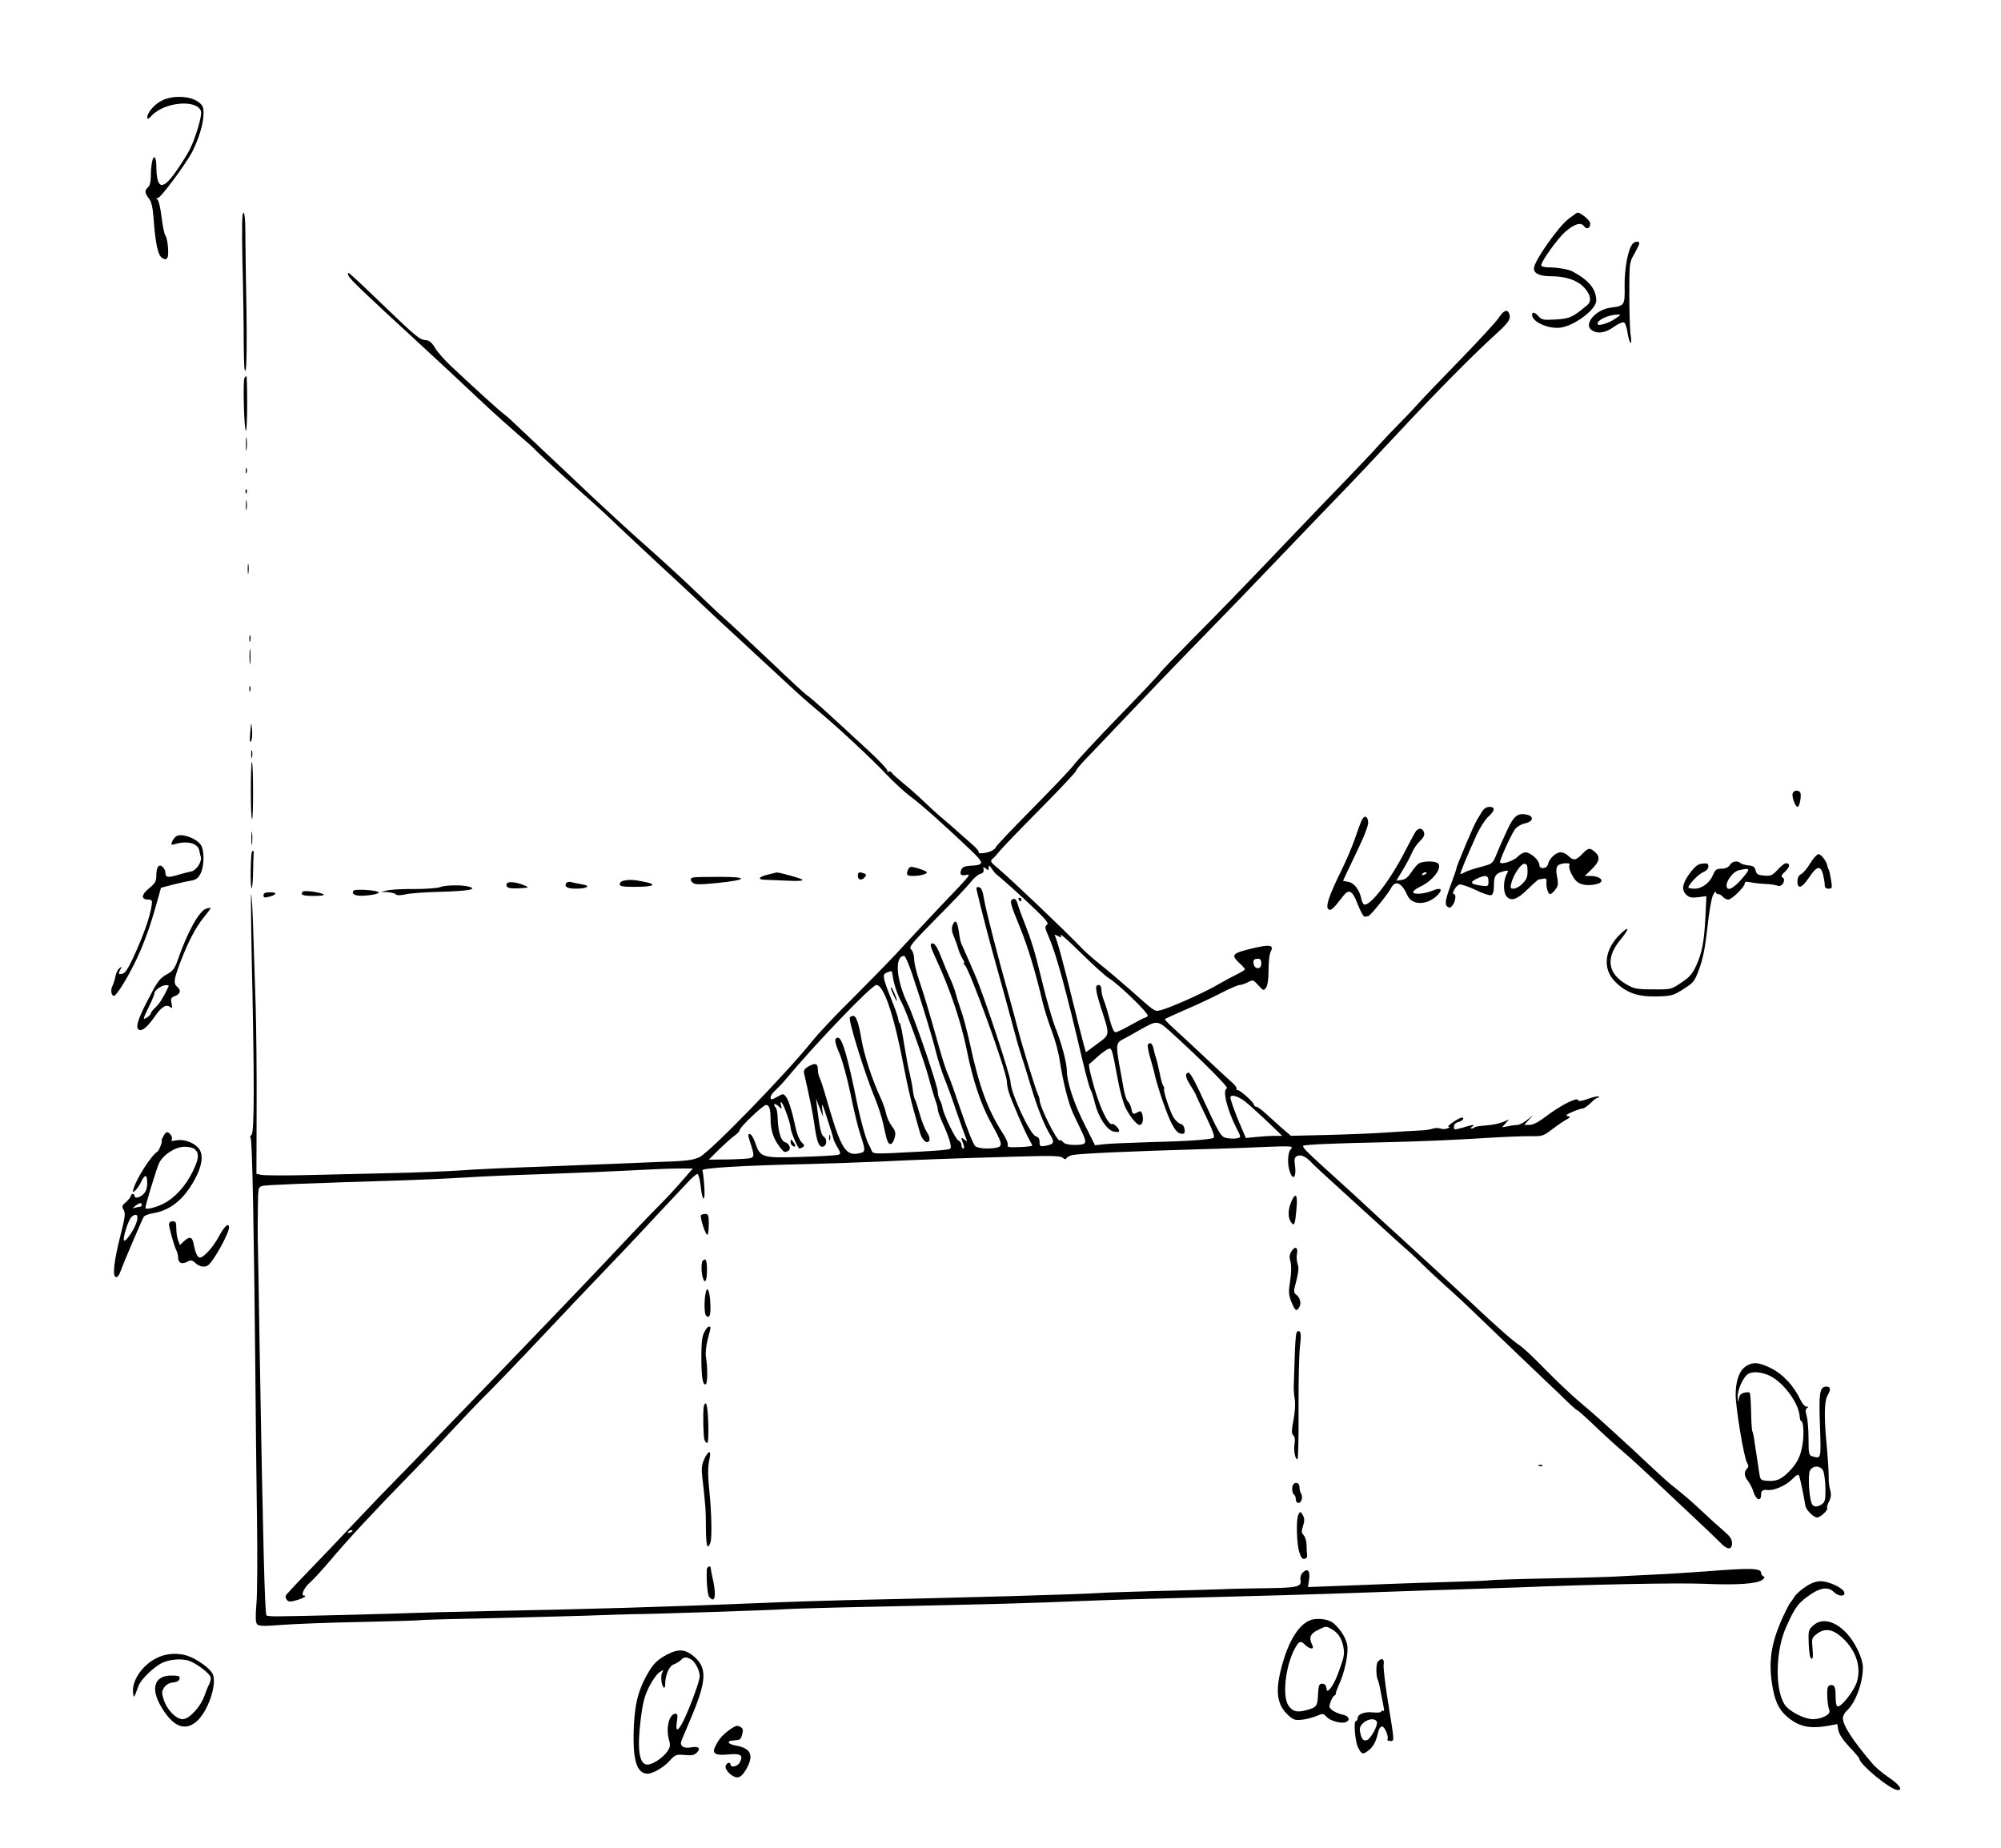 <?xml version="1.0" standalone="no"?>
<!DOCTYPE svg PUBLIC "-//W3C//DTD SVG 20010904//EN"
 "http://www.w3.org/TR/2001/REC-SVG-20010904/DTD/svg10.dtd">
<svg version="1.0" xmlns="http://www.w3.org/2000/svg"
 width="1101pt" height="1017pt" viewBox="0 0 1101 1017"
 preserveAspectRatio="xMidYMid meet">
<g transform="translate(0,1017) scale(0.1,-0.1)"
fill="#000000" stroke="none">
<path d="M900 9621 c-44 -18 -90 -68 -90 -99 0 -10 8 -6 25 12 70 75 249 91
271 24 7 -23 -29 -145 -63 -213 -14 -27 -49 -82 -77 -122 -75 -105 -105 -94
-106 39 0 20 -4 39 -9 42 -11 7 -21 -42 -21 -104 0 -30 -6 -52 -15 -60 -20
-17 -19 -32 4 -62 14 -17 21 -47 26 -108 10 -141 24 -205 47 -219 17 -11 22
-10 29 1 10 16 2 108 -12 124 -5 6 -14 51 -20 100 -6 49 -16 92 -23 96 -8 6
-8 8 2 8 16 0 156 189 192 259 36 73 60 154 60 207 0 36 -5 46 -30 64 -43 31
-131 36 -190 11z"/>
<path d="M1334 8733 c4 -148 7 -349 7 -448 1 -129 4 -172 11 -150 5 18 7 154
4 335 -3 168 -6 356 -6 418 0 73 -4 112 -11 112 -7 0 -9 -79 -5 -267z"/>
<path d="M8632 8967 c-58 -44 -192 -235 -192 -274 0 -28 32 -43 94 -43 83 0
148 -23 186 -66 34 -39 38 -73 12 -94 -80 -67 -94 -73 -171 -78 -68 -4 -78 -2
-95 17 -22 24 -36 27 -36 8 0 -38 89 -78 155 -70 78 10 198 100 198 149 0 62
-40 112 -130 160 -22 12 -84 23 -140 23 -18 1 -33 6 -33 11 0 22 93 151 133
185 52 44 85 54 103 30 15 -20 34 -12 34 16 0 16 -52 59 -70 59 -3 0 -24 -15
-48 -33z"/>
<path d="M8982 8827 c-24 -29 -44 -134 -43 -229 2 -109 0 -111 -77 -121 -81
-10 -149 -89 -106 -122 31 -24 77 -18 123 16 24 17 49 28 56 25 7 -2 16 -27
20 -55 4 -28 11 -53 16 -57 5 -3 6 15 1 43 -4 26 -7 127 -7 223 0 172 0 176
28 224 15 27 27 52 27 57 0 14 -26 11 -38 -4z m-95 -411 c-38 -26 -97 -43 -97
-28 0 22 57 49 109 51 22 1 21 -1 -12 -23z"/>
<path d="M1918 8652 c6 -17 93 -100 362 -347 95 -87 254 -235 409 -381 42 -39
114 -103 161 -144 47 -40 92 -80 100 -90 14 -16 205 -191 316 -289 27 -24 90
-82 139 -130 50 -47 147 -138 215 -201 69 -63 165 -153 215 -200 49 -47 155
-146 235 -219 80 -74 195 -180 256 -237 61 -57 135 -123 164 -146 104 -85 294
-261 390 -362 41 -43 100 -97 131 -120 56 -41 182 -153 326 -290 81 -77 81
-86 0 -90 -30 -2 -42 -8 -48 -22 -10 -27 -2 -35 29 -28 23 6 16 -5 -47 -72
-41 -43 -80 -84 -85 -89 -6 -6 -42 -44 -81 -86 -38 -41 -116 -124 -172 -185
-56 -60 -170 -176 -253 -259 -84 -82 -179 -184 -212 -225 -143 -179 -559 -607
-619 -637 -39 -18 -70 -22 -254 -28 -115 -5 -226 -9 -245 -10 -19 -1 -179 -7
-355 -14 -176 -6 -381 -15 -455 -21 -74 -5 -245 -12 -380 -15 -135 -3 -346 -8
-469 -11 -123 -3 -236 -2 -252 1 l-28 6 1 362 c1 199 -2 448 -5 552 -3 105 -9
287 -13 405 -3 118 -9 217 -12 220 -2 3 -1 -155 3 -350 15 -672 15 -959 -1
-974 -8 -8 -10 -16 -5 -18 9 -3 19 -538 26 -1288 2 -245 6 -609 9 -810 3 -201
2 -410 -3 -465 -6 -73 -5 -103 4 -113 9 -10 37 -11 136 -3 68 5 266 13 439 16
173 4 317 8 320 10 3 1 147 6 320 9 173 4 432 11 575 15 143 5 271 9 285 9 56
-1 760 22 825 27 39 3 284 10 545 15 615 13 828 19 1085 30 116 5 413 14 660
20 248 6 632 17 855 25 223 8 488 17 590 20 102 3 237 8 300 10 418 17 889 26
1027 20 181 -8 293 0 320 22 13 10 15 16 6 19 -7 3 -13 12 -13 19 0 26 -57 28
-295 9 -93 -7 -233 -16 -310 -19 -77 -4 -164 -8 -194 -10 -29 -2 -189 -7 -355
-10 -165 -3 -314 -8 -331 -10 -16 -3 -122 -7 -235 -10 -113 -3 -250 -8 -305
-10 -55 -2 -183 -7 -284 -11 l-184 -7 5 34 c9 56 -6 74 -36 44 -8 -9 -13 -26
-10 -40 6 -36 -18 -42 -181 -44 -77 -1 -192 -3 -255 -6 -63 -2 -227 -7 -365
-10 -137 -4 -270 -8 -295 -10 -99 -8 -817 -28 -1405 -40 -110 -3 -312 -9 -450
-15 -504 -21 -1012 -36 -1515 -45 -179 -4 -359 -8 -400 -10 -88 -4 -667 -19
-757 -19 -34 -1 -64 2 -67 5 -9 9 -20 454 -37 1449 -5 322 -10 610 -11 640 0
30 0 103 1 161 1 101 2 107 24 113 20 6 254 15 777 31 96 3 245 10 330 15 85
6 292 15 460 20 168 6 379 15 470 20 91 5 203 10 248 10 l84 0 -54 -62 c-29
-34 -82 -92 -118 -128 -68 -68 -196 -203 -315 -330 -70 -75 -463 -485 -585
-611 -36 -37 -157 -163 -270 -280 -113 -118 -243 -252 -290 -300 -47 -47 -148
-152 -225 -234 -77 -82 -194 -205 -260 -273 -66 -68 -122 -128 -123 -133 -2
-5 1 -16 7 -23 9 -11 19 -11 51 -2 39 11 63 26 43 26 -21 0 2 47 36 75 18 16
69 72 113 124 88 105 246 275 432 465 65 66 168 175 229 241 61 66 138 147
171 180 59 58 177 180 389 405 54 58 172 182 261 275 90 94 190 199 223 235
64 69 217 232 269 287 18 18 36 33 42 33 5 0 13 -29 17 -65 10 -94 27 -94 20
1 -3 42 -8 80 -10 84 -8 13 225 27 595 35 85 2 254 8 375 13 226 11 385 17
772 28 177 5 226 4 239 -6 11 -10 18 -11 22 -3 4 6 18 14 32 17 36 8 313 21
700 32 85 2 237 7 337 12 173 7 181 6 166 -11 -19 -20 -21 -88 -4 -130 17 -44
34 -23 27 34 -6 41 -4 50 12 58 20 10 50 -4 82 -40 8 -9 76 -72 150 -139 74
-67 180 -164 235 -214 55 -51 116 -105 135 -122 19 -16 59 -54 90 -84 30 -30
86 -82 123 -115 38 -33 128 -117 200 -187 73 -70 181 -174 240 -230 60 -57
147 -140 194 -185 46 -46 87 -83 91 -83 4 0 50 -41 102 -91 52 -50 122 -113
155 -141 33 -28 103 -92 156 -142 53 -50 152 -143 219 -206 68 -63 137 -130
154 -147 39 -42 66 -44 66 -4 0 21 -11 37 -42 64 -24 20 -73 64 -110 99 -66
62 -108 99 -179 155 -19 15 -67 58 -105 94 -62 59 -146 137 -274 253 -25 23
-83 74 -130 113 -47 39 -133 122 -193 183 -59 61 -121 119 -137 128 -31 19
-131 107 -264 233 -86 80 -321 297 -395 364 -43 38 -99 90 -240 221 -36 33
-111 101 -166 151 -105 95 -131 121 -124 128 8 7 171 14 464 20 154 3 381 13
505 21 124 8 253 13 287 12 58 -1 65 1 115 39 29 22 64 46 78 53 22 13 23 15
6 18 -14 3 -8 9 24 23 23 10 49 19 57 19 8 0 28 14 45 30 16 17 34 30 40 30 6
0 9 3 5 6 -3 4 -29 -2 -58 -12 -39 -14 -53 -16 -56 -7 -6 17 -99 -31 -178 -91
-39 -30 -70 -46 -89 -46 l-29 0 24 27 24 27 -33 -27 c-19 -15 -42 -27 -52 -27
-9 0 -33 -3 -51 -7 l-34 -6 19 22 19 21 -36 -15 c-19 -8 -61 -16 -91 -18 -31
-2 -59 -6 -62 -10 -4 -4 -12 -7 -18 -7 -6 0 -4 5 4 10 21 14 3 12 -52 -5 -46
-13 -48 -13 -48 5 0 13 9 22 25 26 23 6 36 24 18 24 -16 0 -87 -49 -73 -50 10
-1 8 -4 -5 -9 -11 -5 -29 -5 -40 -1 -11 4 -30 4 -43 -1 -12 -5 -46 -9 -75 -10
-28 -1 -104 -6 -167 -10 -63 -5 -210 -11 -326 -14 l-211 -5 -49 42 c-27 24
-67 60 -89 80 -22 21 -46 38 -52 38 -7 0 -13 5 -13 10 0 14 -81 86 -92 82 -5
-1 -7 2 -4 7 3 5 -11 24 -32 41 -20 18 -89 81 -152 141 -63 59 -137 128 -165
153 -27 24 -48 47 -45 49 3 2 55 26 115 52 61 26 148 67 194 91 47 24 92 44
102 44 9 0 30 7 45 15 28 15 30 14 58 -17 27 -30 29 -31 42 -13 9 12 14 47 14
98 0 43 5 88 11 99 21 39 -3 43 -106 18 -106 -26 -113 -35 -65 -80 17 -15 30
-31 30 -34 0 -3 -21 -16 -47 -29 -27 -13 -76 -40 -111 -60 -74 -43 -264 -127
-307 -136 -33 -8 -27 -11 -169 115 -50 44 -122 105 -161 136 -38 30 -88 74
-110 98 -77 81 -383 373 -455 433 -39 32 -43 39 -30 50 8 6 28 28 43 47 16 19
116 123 223 231 107 108 194 201 194 206 0 6 23 34 52 64 28 30 84 88 123 129
250 263 337 354 489 510 169 173 290 298 540 560 71 74 183 191 250 260 67 69
211 222 321 340 208 223 408 425 532 538 75 68 88 87 77 116 -10 26 -30 19
-57 -22 -14 -22 -110 -126 -214 -233 -104 -107 -205 -212 -224 -234 -19 -21
-65 -71 -104 -110 -38 -38 -91 -94 -117 -123 -26 -30 -105 -113 -175 -186 -70
-72 -211 -219 -313 -326 -273 -286 -381 -398 -552 -570 -84 -85 -160 -164
-168 -176 -8 -12 -110 -120 -227 -240 -116 -120 -227 -239 -245 -264 -19 -25
-123 -134 -231 -243 -108 -109 -197 -203 -197 -208 0 -4 -10 -14 -22 -20 -25
-14 -80 -20 -73 -8 3 4 -12 22 -33 40 -74 66 -157 139 -182 159 -14 12 -52 47
-85 78 -33 32 -85 78 -115 102 -30 25 -59 50 -63 58 -5 7 -13 9 -19 6 -6 -4
-8 -3 -5 3 4 6 -44 57 -106 114 -234 216 -306 282 -334 301 -13 8 -100 89
-195 180 -150 142 -229 216 -299 278 -9 8 -64 60 -121 115 -57 55 -182 170
-278 255 -96 85 -228 207 -295 270 -66 63 -188 178 -270 255 -82 77 -159 150
-172 162 -12 12 -31 27 -41 35 -19 13 -172 152 -290 263 -35 33 -75 78 -88
100 -17 29 -31 41 -49 43 -37 3 -48 12 -243 199 -96 93 -178 169 -183 171 -5
2 -6 -5 -1 -16z m3563 -3292 c24 -18 146 -127 213 -192 65 -62 78 -80 66 -87
-12 -9 -11 -17 9 -63 42 -95 94 -285 186 -678 20 -85 41 -160 45 -165 5 -6 16
-40 25 -77 19 -76 65 -145 101 -154 14 -4 28 -4 31 0 8 8 -28 47 -38 41 -14
-9 -50 54 -80 143 -26 75 -53 184 -46 187 1 0 23 19 49 43 26 23 54 42 62 42
14 0 16 -7 47 -173 11 -60 30 -130 43 -155 26 -50 61 -92 77 -92 15 0 22 27
15 55 -5 21 -10 24 -26 15 -26 -14 -28 -13 -35 19 -3 16 -12 35 -20 41 -7 6
-18 41 -24 78 -7 37 -16 92 -22 122 -19 107 -17 122 16 139 17 9 59 32 95 53
103 57 96 58 191 -28 153 -140 301 -288 290 -292 -26 -9 -1 -113 52 -219 26
-50 26 -51 6 -56 -11 -3 -36 -3 -55 0 -37 6 -39 9 -158 266 -29 62 -50 97 -58
95 -20 -7 -15 -29 15 -75 15 -24 27 -45 27 -47 0 -3 25 -56 55 -118 38 -79 51
-115 42 -119 -19 -10 -143 -19 -357 -24 -107 -3 -218 -8 -245 -11 l-50 -6 -57
114 c-59 116 -98 235 -98 298 -1 44 -30 154 -65 240 -14 36 -46 146 -70 245
-42 173 -57 223 -105 345 -12 30 -26 69 -31 87 -7 23 -14 30 -25 26 -20 -8
-17 -22 39 -158 42 -103 85 -244 124 -410 9 -38 31 -108 49 -155 18 -47 38
-119 44 -160 19 -124 48 -241 76 -300 14 -30 37 -77 50 -105 27 -58 22 -65
-47 -65 -30 0 -51 6 -59 15 -7 9 -15 13 -18 10 -13 -13 -112 185 -112 223 0 7
-4 20 -9 30 -13 27 -87 267 -111 362 -12 47 -33 123 -46 170 -66 235 -127 472
-138 535 -9 53 -16 71 -29 73 -14 3 -17 -1 -12 -20 18 -80 71 -284 106 -408
51 -184 51 -182 89 -324 17 -65 39 -144 50 -175 10 -31 33 -103 50 -161 38
-127 76 -222 108 -274 26 -42 22 -52 -25 -61 -30 -5 -33 -3 -33 21 0 17 -6 28
-20 31 -32 8 -139 240 -140 300 0 35 -146 475 -195 588 -7 17 -20 46 -28 65
-8 19 -23 53 -33 75 -22 49 -19 40 -29 103 -8 55 -20 66 -34 30 -6 -15 -4 -35
6 -58 8 -19 20 -50 25 -69 5 -19 17 -45 25 -58 8 -13 11 -23 7 -23 -5 0 -3 -4
3 -8 25 -16 233 -591 233 -643 0 -14 5 -41 11 -60 15 -47 88 -217 111 -257 10
-18 18 -34 18 -36 0 -3 -31 -6 -70 -8 -59 -2 -69 -1 -65 12 3 9 -11 40 -31 70
-80 125 -127 253 -179 495 -15 66 -36 145 -47 175 -11 30 -24 72 -29 92 -5 21
-20 61 -34 90 -13 29 -35 82 -49 118 -14 38 -31 66 -40 68 -23 5 -20 -11 15
-86 76 -164 137 -344 168 -498 33 -166 79 -303 132 -399 63 -114 68 -130 37
-139 -39 -10 -103 -7 -122 7 -9 7 -43 90 -77 191 -33 98 -66 191 -74 206 -8
16 -30 84 -49 152 -55 196 -83 288 -110 368 -14 41 -26 92 -26 112 0 20 -7 44
-16 53 -15 14 -3 29 139 173 86 86 170 175 187 197 17 22 41 43 53 46 15 3 21
12 19 24 -3 16 -2 17 12 6 14 -12 16 -11 16 5 0 15 3 14 17 -6 9 -14 20 -27
24 -30z m621 -573 c54 -33 221 -195 213 -207 -3 -5 -10 -10 -15 -10 -4 0 -39
-18 -78 -40 -38 -22 -76 -40 -84 -40 -9 0 -20 24 -33 73 -10 39 -24 86 -32
104 -7 18 -13 44 -13 58 0 16 -6 25 -15 25 -21 0 -19 -25 13 -126 50 -154 51
-145 -21 -198 l-62 -46 -12 42 c-7 24 -33 129 -59 233 -48 197 -89 349 -100
367 -4 5 4 5 16 -2 20 -11 22 -10 16 5 -3 10 47 -35 112 -99 65 -64 134 -127
154 -139z m-1084 26 c55 -164 110 -344 131 -428 11 -44 32 -109 46 -145 15
-36 46 -121 69 -190 24 -69 47 -134 52 -145 7 -18 6 -18 -9 -6 -20 16 -21 12
-7 -23 6 -17 6 -26 0 -26 -6 0 -10 9 -10 19 0 10 -7 22 -16 25 -16 6 -80 138
-88 180 -2 13 -9 33 -15 44 -6 12 -11 31 -11 43 0 32 -126 402 -165 484 -65
134 -74 265 -20 265 6 0 25 -44 43 -97z m1922 54 c0 -32 -36 -33 -42 -2 -4 17
0 25 11 28 23 5 31 -1 31 -26z m-2027 -74 c7 -44 27 -102 48 -139 25 -45 122
-315 149 -414 12 -47 29 -102 36 -123 8 -20 14 -44 14 -52 0 -9 9 -34 19 -58
43 -92 61 -151 49 -158 -11 -7 -76 -12 -319 -24 -95 -4 -107 -3 -113 13 -3 9
-10 24 -15 32 -14 22 -45 132 -65 230 -51 252 -82 360 -105 360 -22 0 -20 -23
8 -87 16 -38 43 -136 61 -223 17 -85 40 -180 50 -210 32 -97 33 -107 7 -114
-84 -22 -107 14 -187 289 -17 61 -36 118 -41 127 -5 10 -9 29 -9 42 0 34 -13
39 -50 19 -22 -13 -30 -23 -26 -38 29 -126 49 -223 57 -283 12 -88 24 -122 43
-122 23 0 31 39 10 54 -16 12 -23 39 -38 161 l-6 50 19 -50 20 -50 -5 45 c-3
36 2 25 26 -50 17 -52 33 -103 35 -114 2 -10 13 -33 24 -51 17 -29 17 -34 4
-39 -8 -3 -99 -9 -203 -12 -218 -7 -227 -4 -255 79 -9 26 -22 47 -30 47 -10 0
-10 -7 0 -37 26 -80 27 -90 2 -96 -12 -3 -68 -6 -125 -7 l-102 -1 57 57 c32
30 70 65 86 76 15 10 27 24 27 30 0 15 129 138 145 138 18 0 25 -23 25 -79 0
-58 15 -105 47 -148 26 -35 31 -37 51 -25 17 11 5 40 -19 47 -22 7 -38 58 -40
133 -1 29 -6 55 -11 58 -4 3 -8 10 -8 16 0 6 10 3 22 -8 21 -19 21 -19 15 5
-4 15 -2 20 4 14 12 -12 49 -117 49 -138 0 -20 40 -115 49 -115 3 0 12 4 19 8
9 7 8 13 -7 26 -11 10 -25 43 -32 75 -19 91 -39 155 -54 176 -15 18 -16 18
-44 2 -35 -20 -41 -21 -41 -4 0 8 12 25 28 39 15 14 38 38 51 54 165 198 477
524 503 524 42 0 99 -173 153 -460 14 -74 37 -175 51 -225 14 -49 30 -107 36
-128 12 -43 42 -67 52 -41 3 9 -3 28 -13 43 -11 15 -29 60 -40 99 -11 40 -23
77 -27 83 -4 7 -9 28 -11 48 -2 20 -10 61 -17 91 -8 30 -22 106 -32 168 -9 61
-20 112 -23 112 -4 0 -7 9 -8 20 -1 10 -17 59 -37 107 -51 129 -53 141 -25
152 29 11 26 13 32 -26z m1939 -685 c23 -18 77 -68 122 -110 l81 -78 -41 0
c-23 0 -68 -3 -100 -6 l-59 -6 -27 63 c-31 71 -58 147 -58 160 0 20 44 7 82
-23z m-4912 -2362 c0 -2 -7 -7 -16 -10 -8 -3 -12 -2 -9 4 6 10 25 14 25 6z"/>
<path d="M5605 5220 c3 -5 8 -10 11 -10 2 0 4 5 4 10 0 6 -5 10 -11 10 -5 0
-7 -4 -4 -10z"/>
<path d="M6316 4421 c-3 -5 3 -38 13 -73 10 -34 22 -76 25 -93 16 -70 69 -224
94 -270 18 -34 34 -51 49 -53 19 -3 23 1 21 23 -2 16 -10 28 -23 31 -11 3 -28
19 -39 37 -21 36 -57 149 -51 156 3 2 1 9 -4 15 -5 6 -14 38 -20 71 -7 33 -16
71 -21 85 -4 14 -11 37 -14 53 -6 27 -20 35 -30 18z"/>
<path d="M4901 4735 c0 -5 9 -28 20 -50 10 -22 16 -29 13 -15 -7 28 -33 80
-33 65z"/>
<path d="M4676 4571 c-9 -15 82 -309 139 -446 18 -44 38 -107 45 -140 19 -91
25 -110 40 -110 8 0 18 15 22 33 8 28 5 39 -15 65 -13 18 -27 48 -31 67 -3 19
-17 58 -29 85 -48 103 -91 235 -107 325 -15 90 -29 130 -45 130 -8 0 -16 -4
-19 -9z"/>
<path d="M4562 3910 c0 -14 2 -19 5 -12 2 6 2 18 0 25 -3 6 -5 1 -5 -13z"/>
<path d="M4350 3888 c0 -9 5 -20 11 -23 17 -11 20 0 4 21 -13 17 -14 17 -15 2z"/>
<path d="M1345 8090 c-9 -15 -2 -290 8 -290 4 0 7 68 7 150 0 83 -2 150 -4
150 -3 0 -8 -5 -11 -10z"/>
<path d="M1353 7725 c0 -33 2 -45 4 -27 2 18 2 45 0 60 -2 15 -4 0 -4 -33z"/>
<path d="M1352 7580 c0 -14 2 -19 5 -12 2 6 2 18 0 25 -3 6 -5 1 -5 -13z"/>
<path d="M1351 7464 c0 -11 3 -14 6 -6 3 7 2 16 -1 19 -3 4 -6 -2 -5 -13z"/>
<path d="M1353 7390 c0 -25 2 -35 4 -22 2 12 2 32 0 45 -2 12 -4 2 -4 -23z"/>
<path d="M1363 7040 c0 -25 2 -35 4 -22 2 12 2 32 0 45 -2 12 -4 2 -4 -23z"/>
<path d="M1372 6655 c0 -16 2 -22 5 -12 2 9 2 23 0 30 -3 6 -5 -1 -5 -18z"/>
<path d="M1373 6555 c0 -38 2 -53 4 -32 2 20 2 52 0 70 -2 17 -4 1 -4 -38z"/>
<path d="M1372 6380 c0 -14 2 -19 5 -12 2 6 2 18 0 25 -3 6 -5 1 -5 -13z"/>
<path d="M1381 6185 c-1 -5 -3 -32 -5 -59 -3 -36 -1 -45 6 -33 5 10 7 36 5 60
-2 23 -4 38 -6 32z"/>
<path d="M1382 6020 c0 -19 2 -27 5 -17 2 9 2 25 0 35 -3 9 -5 1 -5 -18z"/>
<path d="M1380 5820 c0 -90 3 -160 7 -157 8 9 7 307 -1 315 -3 3 -6 -68 -6
-158z"/>
<path d="M9864 5805 c-7 -17 14 -75 27 -75 11 0 23 66 14 79 -9 16 -35 13 -41
-4z"/>
<path d="M8155 5705 c-8 -14 -21 -35 -29 -48 -8 -13 -32 -66 -54 -118 -50
-119 -54 -131 -58 -146 -1 -7 -13 -43 -27 -80 -35 -95 -39 -119 -23 -132 10
-8 17 -7 28 7 16 19 22 62 8 62 -16 0 11 48 30 53 9 2 50 -11 89 -30 39 -19
78 -32 86 -29 10 4 15 21 15 54 0 53 9 66 54 78 26 6 27 5 17 -14 -20 -37 -21
-100 -2 -124 25 -30 60 -18 120 42 28 28 54 50 58 51 4 0 16 2 26 4 14 3 18
-2 16 -18 -3 -26 9 -67 20 -67 11 0 39 33 42 50 2 8 0 32 -5 53 -5 25 -3 43 5
53 12 15 74 20 65 5 -9 -13 12 -62 36 -88 22 -23 67 -30 116 -17 47 13 19 44
-39 44 l-29 0 34 33 c46 43 53 70 25 96 -30 28 -40 27 -74 -9 -34 -35 -48 -37
-75 -10 -11 11 -30 20 -43 20 -26 0 -63 -35 -69 -64 -5 -27 -48 -32 -48 -5 0
25 -48 68 -76 69 -11 0 -31 -11 -43 -24 -20 -22 -86 -44 -97 -33 -7 6 60 154
82 184 11 14 34 28 54 32 43 8 53 37 16 47 -54 13 -75 -2 -113 -84 -20 -42
-46 -101 -58 -131 -22 -54 -23 -54 -86 -71 -35 -9 -74 -22 -86 -28 -12 -7 -24
-12 -27 -12 -5 0 36 101 89 216 18 40 47 84 64 100 37 33 40 54 6 54 -15 0
-30 -9 -40 -25z m250 -329 c0 -32 -6 -47 -28 -68 -15 -16 -37 -28 -48 -28 -18
0 -20 4 -14 28 11 47 54 111 73 109 13 -1 17 -10 17 -41z m-215 -55 c0 -28 -2
-29 -36 -25 -61 8 -70 18 -32 37 51 25 68 22 68 -12z"/>
<path d="M7491 5653 c-7 -15 -23 -59 -36 -98 -13 -38 -45 -115 -72 -170 -69
-139 -90 -202 -75 -217 13 -13 28 0 82 71 32 42 52 31 80 -44 15 -38 32 -70
39 -69 6 1 15 2 20 3 10 1 111 125 126 156 23 44 59 27 89 -42 25 -57 112 -55
167 3 29 30 18 42 -24 25 -44 -19 -103 -25 -111 -12 -4 6 12 19 38 32 78 36
132 117 90 133 -24 9 -73 7 -95 -4 -11 -6 -30 -28 -43 -49 -18 -27 -33 -40
-54 -43 l-29 -4 36 60 c21 34 43 77 51 96 8 19 27 47 43 62 20 20 27 33 22 48
-7 23 -27 26 -43 8 -6 -7 -32 -56 -59 -108 -81 -160 -194 -308 -227 -297 -6 2
-14 18 -17 37 -10 46 -41 84 -72 88 -15 2 -27 5 -27 6 0 2 32 69 71 150 46 95
69 155 67 173 -4 36 -22 39 -37 6z m359 -287 c0 -2 -7 -7 -16 -10 -8 -3 -12
-2 -9 4 6 10 25 14 25 6z"/>
<path d="M1383 5555 c0 -33 2 -45 4 -27 2 18 2 45 0 60 -2 15 -4 0 -4 -33z"/>
<path d="M968 5567 c-8 -6 -18 -20 -22 -31 -5 -15 -3 -17 16 -11 66 20 125 6
134 -33 3 -15 7 -32 9 -38 7 -25 -24 -73 -52 -79 -15 -3 -50 -12 -77 -20 -54
-16 -66 -13 -66 14 0 10 -7 24 -16 32 -21 17 -34 -3 -34 -52 0 -29 -7 -41 -40
-67 -43 -35 -45 -62 -4 -62 19 0 22 -4 19 -27 -8 -67 -49 -180 -107 -303 -32
-66 -43 -80 -66 -80 -10 0 -10 5 -1 23 11 20 11 21 -4 9 -9 -7 -19 -28 -22
-45 -3 -18 -11 -42 -17 -54 -11 -22 -5 -53 10 -53 5 0 26 27 46 59 77 125 134
259 181 426 l31 110 64 17 c36 9 81 19 101 22 29 5 40 14 53 40 22 46 21 135
-2 161 -32 38 -109 62 -134 42z"/>
<path d="M1386 5482 c-7 -12 -10 -192 -2 -199 3 -3 7 27 8 68 1 41 2 89 3 107
2 33 0 38 -9 24z"/>
<path d="M9961 5421 c-16 -28 -39 -55 -51 -61 -13 -7 -20 -21 -20 -40 0 -45
25 -37 62 19 43 65 64 71 78 23 5 -21 10 -47 10 -59 0 -17 6 -23 21 -23 20 0
21 4 14 48 -4 26 -10 52 -13 57 -4 6 -7 16 -8 23 -4 23 -34 62 -48 62 -8 0
-28 -22 -45 -49z"/>
<path d="M9518 5410 c-9 -13 -24 -20 -45 -20 -28 0 -35 -5 -47 -33 -18 -45
-61 -77 -102 -77 -19 0 -34 3 -34 6 0 16 55 74 80 84 19 8 30 20 30 32 0 16
-6 19 -32 16 -25 -2 -41 -14 -70 -53 -42 -56 -48 -93 -18 -120 15 -14 29 -16
64 -12 l45 6 -5 -107 c-7 -142 -18 -202 -50 -273 -22 -48 -37 -66 -83 -96 -56
-38 -57 -38 -156 -37 -90 0 -105 3 -147 28 -103 60 -114 145 -33 244 52 63 52
82 0 32 -87 -84 -99 -190 -30 -260 61 -62 123 -85 228 -83 84 2 92 4 149 40
57 36 62 42 88 113 20 54 32 115 44 221 8 80 22 161 30 180 9 19 15 28 16 22
0 -7 6 -13 14 -13 7 0 19 -7 26 -15 7 -8 20 -15 29 -15 20 0 91 70 91 89 0 10
9 11 33 6 17 -4 55 -8 82 -9 28 -1 58 -6 67 -10 22 -10 47 32 27 45 -11 7 -8
14 14 34 27 26 28 45 3 45 -7 0 -27 -16 -45 -36 -29 -31 -37 -35 -74 -32 -35
3 -42 7 -47 28 -5 20 -13 26 -40 28 -19 2 -39 8 -44 13 -17 15 -45 10 -58 -11z
m72 -69 c-52 -62 -90 -80 -90 -43 0 29 38 77 67 83 64 15 66 11 23 -40z"/>
<path d="M4996 5384 c-11 -28 -6 -34 27 -34 39 0 77 10 77 20 0 7 -67 30 -88
30 -5 0 -13 -7 -16 -16z"/>
<path d="M4223 5357 c-49 -12 -57 -27 -15 -28 15 0 70 -3 122 -5 58 -3 91 -1
85 5 -10 9 -130 42 -143 40 -4 -1 -26 -7 -49 -12z"/>
<path d="M4720 5350 c0 -23 22 -27 39 -6 9 11 8 15 -5 20 -26 10 -34 7 -34
-14z"/>
<path d="M3817 5342 c-21 -4 -22 -16 -3 -31 10 -9 42 -9 130 0 170 17 178 34
18 34 -71 0 -136 -1 -145 -3z"/>
<path d="M3428 5323 c-10 -2 -18 -11 -18 -19 0 -11 18 -14 83 -14 105 0 128
13 51 28 -58 12 -85 13 -116 5z"/>
<path d="M2793 5312 c-7 -4 -9 -13 -4 -20 5 -9 27 -12 67 -10 53 3 56 4 34 14
-38 17 -84 25 -97 16z"/>
<path d="M3116 5311 c-13 -20 5 -31 52 -31 63 0 86 15 35 24 -21 3 -48 9 -59
12 -12 3 -25 1 -28 -5z"/>
<path d="M2420 5288 c-14 -5 -77 -10 -140 -10 -63 1 -131 -3 -150 -8 l-35 -8
35 -1 c20 -1 41 -6 46 -11 8 -8 25 -8 57 -1 25 6 113 12 195 14 149 4 203 14
152 28 -38 11 -132 9 -160 -3z"/>
<path d="M1945 5269 c-12 -18 7 -29 48 -28 57 2 107 14 87 22 -29 11 -130 15
-135 6z"/>
<path d="M1667 5264 c-18 -18 -2 -24 61 -24 42 0 61 4 52 9 -22 12 -105 23
-113 15z"/>
<path d="M1450 5244 c0 -13 6 -15 28 -9 45 11 50 25 9 25 -27 0 -37 -4 -37
-16z"/>
<path d="M1132 5169 c-37 -14 -101 -129 -152 -276 -19 -54 -28 -66 -63 -85
-40 -22 -52 -40 -110 -153 -51 -99 -63 -143 -41 -152 18 -7 47 18 86 74 35 52
63 69 84 52 12 -10 13 -7 8 20 -6 26 -3 32 20 41 29 11 34 31 11 50 -21 18
-19 38 14 127 43 114 88 202 133 256 22 27 39 50 37 51 -2 2 -14 0 -27 -5z
m-204 -426 c-30 -64 -48 -92 -70 -114 -16 -14 -28 -30 -28 -35 0 -5 -9 -15
-20 -22 -26 -16 -26 -14 10 60 17 34 30 67 30 74 0 15 40 43 63 43 10 1 17 -2
15 -6z"/>
<path d="M899 3918 c-7 -13 -11 -23 -10 -23 8 0 -13 -57 -24 -63 -32 -19 -112
-143 -130 -202 -7 -22 -6 -23 9 -11 9 8 24 29 32 47 22 45 34 43 34 -6 0 -27
-7 -47 -20 -60 -21 -21 -50 -27 -50 -10 0 6 -4 10 -10 10 -5 0 -10 -5 -10 -10
0 -6 -12 -21 -26 -34 -23 -19 -25 -25 -14 -43 11 -17 9 -39 -18 -144 -35 -140
-44 -220 -25 -226 7 -3 18 8 23 24 21 57 124 298 132 309 5 6 27 14 49 18 90
14 162 69 219 166 53 88 64 159 30 195 -29 31 -82 48 -121 40 -23 -5 -29 -4
-24 4 7 12 -11 41 -26 41 -5 0 -14 -10 -20 -22z m175 -74 c23 -22 20 -51 -13
-119 -38 -80 -100 -148 -163 -179 -44 -22 -98 -34 -98 -23 0 16 64 226 76 248
24 47 90 89 140 89 25 0 49 -6 58 -16z m-294 -304 c0 -5 -4 -10 -9 -10 -5 0
-18 -3 -28 -6 -16 -5 -16 -4 1 10 23 18 36 20 36 6z m-35 -112 c-18 -41 -55
-92 -62 -84 -10 9 23 113 40 129 32 29 44 5 22 -45z"/>
<path d="M7104 3555 c-18 -44 -18 -86 0 -111 18 -24 22 -14 30 79 7 75 -6 89
-30 32z"/>
<path d="M3857 3483 c-7 -12 27 -116 36 -107 4 4 7 31 7 61 0 46 -3 53 -19 53
-11 0 -22 -3 -24 -7z"/>
<path d="M930 3433 c0 -20 29 -121 41 -145 5 -10 9 -26 9 -36 0 -31 19 -41 48
-26 23 12 29 11 47 -6 22 -20 52 -26 70 -12 29 20 115 175 115 207 0 31 -25 9
-57 -51 -30 -56 -82 -114 -103 -114 -13 0 -26 28 -34 73 -8 42 -22 46 -54 17
l-22 -21 -10 26 c-6 15 -10 44 -10 66 0 32 -3 39 -20 39 -12 0 -20 -7 -20 -17z"/>
<path d="M7107 3286 c-12 -18 -14 -32 -7 -56 6 -21 6 -59 -1 -106 -10 -64 -9
-79 7 -119 21 -50 28 -54 44 -26 11 22 3 51 -19 68 -14 10 -14 18 2 76 12 48
14 73 7 91 -5 14 -7 39 -4 55 8 37 -10 47 -29 17z"/>
<path d="M3867 3233 c-9 -8 -9 -60 -1 -90 12 -43 24 -23 24 37 0 55 -6 70 -23
53z"/>
<path d="M3887 3070 c-13 -31 -14 -130 -2 -140 19 -15 25 -1 24 54 -1 62 -13
108 -22 86z"/>
<path d="M3875 2839 c-12 -22 -16 -59 -16 -133 0 -112 7 -159 24 -153 11 3 11
93 1 153 -3 18 1 59 10 94 19 73 19 70 6 70 -5 0 -17 -14 -25 -31z"/>
<path d="M7135 2839 c-5 -6 -9 -64 -11 -128 -2 -64 -4 -134 -5 -156 -2 -22 1
-60 5 -85 4 -28 1 -72 -7 -115 -11 -58 -11 -73 -1 -83 8 -7 11 -24 7 -46 -6
-38 3 -86 16 -86 4 0 7 125 6 278 -1 152 3 308 8 346 6 44 5 72 -1 78 -6 6
-12 5 -17 -3z"/>
<path d="M9608 2653 c-37 -23 -58 -80 -58 -157 0 -75 46 -349 63 -376 9 -15 9
-22 -1 -32 -17 -17 -15 -42 7 -69 10 -13 24 -41 30 -61 14 -43 41 -51 41 -13
0 24 9 29 37 26 32 -4 94 22 129 55 34 33 39 35 45 18 5 -16 25 -109 33 -161
4 -22 45 -63 64 -63 19 0 65 44 55 53 -2 3 2 18 11 35 11 22 13 38 6 64 -6 19
-9 52 -8 74 0 21 -4 93 -10 159 -16 161 -15 254 3 285 20 35 18 50 -5 50 -38
0 -43 -33 -36 -217 6 -184 7 -180 -41 -167 -20 6 -22 12 -22 98 0 50 -5 107
-10 125 -8 26 -8 37 2 43 9 6 8 8 -4 8 -8 0 -23 17 -33 38 -36 76 -95 140
-159 172 -68 34 -100 37 -139 13z m127 -52 c76 -35 161 -149 167 -223 1 -16 5
-28 9 -28 12 0 16 -72 7 -128 -11 -67 -29 -104 -78 -153 -41 -41 -69 -52 -121
-47 -32 3 -34 6 -40 48 -4 25 -9 61 -12 80 -3 19 -9 58 -13 85 -3 28 -9 54
-12 59 -3 5 -6 53 -7 107 -1 54 -4 102 -8 105 -3 4 -17 4 -31 0 -17 -4 -26
-14 -29 -34 -3 -22 -4 -20 -6 10 -1 41 31 112 58 128 25 15 72 11 116 -9z
m296 -523 c6 -12 12 -55 13 -96 1 -62 -2 -76 -18 -88 -29 -21 -53 -17 -60 9
-14 52 -18 154 -7 175 15 29 57 29 72 0z"/>
<path d="M3872 2428 c-5 -40 -2 -161 4 -180 3 -10 10 -18 15 -18 13 0 6 213
-7 217 -5 2 -11 -7 -12 -19z"/>
<path d="M3875 2141 c-14 -31 -16 -53 -11 -98 18 -154 20 -185 20 -280 1 -100
8 -126 25 -81 9 24 6 166 -5 273 -10 95 -10 143 0 188 11 49 -6 48 -29 -2z"/>
<path d="M8468 2103 c7 -3 16 -2 19 1 4 3 -2 6 -13 5 -11 0 -14 -3 -6 -6z"/>
<path d="M7117 2003 c-11 -10 -8 -51 3 -58 6 -3 10 -15 10 -26 0 -10 6 -19 14
-19 17 0 27 33 15 51 -5 8 -9 24 -9 37 0 21 -19 30 -33 15z"/>
<path d="M7143 1833 c-12 -30 -8 -156 5 -201 10 -32 18 -42 30 -40 10 2 16 11
14 23 -2 11 -3 36 -3 54 0 19 -7 43 -15 52 -13 15 -14 24 -4 53 8 26 8 41 0
56 -13 25 -19 25 -27 3z"/>
<path d="M3889 1533 c-3 -61 4 -140 13 -150 30 -37 40 1 23 84 -8 37 -15 71
-15 76 0 15 -20 6 -21 -10z"/>
<path d="M9938 1441 c-26 -17 -55 -42 -65 -58 -9 -15 -20 -30 -23 -33 -3 -3
-15 -25 -27 -50 -74 -153 -94 -258 -73 -395 14 -91 35 -138 78 -177 67 -59
126 -73 234 -54 l47 9 6 -34 c4 -22 26 -54 61 -92 30 -31 54 -60 54 -63 0 -32
173 -174 212 -174 31 0 6 33 -55 73 -30 20 -68 53 -86 74 -107 126 -161 209
-161 249 0 11 9 29 20 39 49 44 90 153 90 240 0 46 -39 131 -84 182 -66 74
-141 93 -190 48 -25 -23 -27 -29 -24 -102 2 -47 7 -78 15 -80 8 -3 10 13 6 55
-5 55 -4 60 22 80 45 35 88 29 142 -20 77 -71 106 -163 79 -246 -17 -49 -82
-132 -104 -132 -8 0 -12 20 -12 55 0 42 -4 57 -16 62 -9 3 -20 0 -25 -8 -10
-14 -5 -102 7 -132 8 -21 -44 -47 -91 -47 -46 0 -127 41 -153 77 -57 81 -54
300 7 433 49 109 66 132 140 181 52 34 93 37 121 9 25 -25 63 -27 58 -3 -4 23
-84 62 -129 62 -22 1 -52 -9 -81 -28z"/>
<path d="M7220 1258 c-69 -18 -130 -113 -169 -263 -35 -132 -25 -205 36 -262
29 -27 39 -30 76 -26 23 2 59 12 80 20 36 16 38 15 57 -5 21 -22 80 -38 105
-28 27 10 17 35 -18 41 -18 4 -42 14 -55 23 -20 16 -21 20 -10 50 7 17 16 32
20 32 4 0 8 5 8 12 0 6 9 30 19 52 27 58 49 154 45 204 -3 41 -36 96 -78 131
-24 20 -78 28 -116 19z m101 -49 c38 -20 59 -49 69 -94 8 -38 7 -56 -11 -107
-23 -70 -45 -116 -65 -135 -10 -11 -13 -9 -16 9 -2 15 -10 23 -23 23 -17 0
-20 -8 -23 -60 -3 -64 -7 -70 -66 -86 -51 -14 -77 -6 -99 30 -31 53 -14 208
34 303 25 48 34 53 59 28 27 -27 55 -28 40 -1 -19 37 -12 60 28 80 46 23 48
24 73 10z"/>
<path d="M3673 1067 c-57 -30 -79 -52 -112 -111 -54 -95 -73 -180 -75 -341 -1
-141 22 -204 77 -205 29 0 90 35 123 73 30 32 35 34 81 30 38 -4 53 -1 66 12
25 24 11 38 -30 30 -44 -8 -65 8 -53 38 5 12 25 60 45 107 97 226 100 297 12
364 -41 31 -78 32 -134 3z m128 -27 c24 -13 49 -61 49 -95 0 -25 -56 -177 -91
-247 -29 -57 -43 -59 -35 -4 6 37 4 46 -7 46 -34 0 -54 -76 -37 -140 10 -36 8
-44 -10 -70 -25 -34 -79 -70 -108 -70 -45 0 -57 84 -37 247 12 95 21 130 47
182 18 36 44 72 58 80 21 14 23 14 15 1 -5 -8 -8 -28 -6 -45 3 -38 21 -58 21
-24 0 51 21 100 46 110 14 5 32 16 40 24 18 18 29 19 55 5z"/>
<path d="M859 1045 c-78 -40 -134 -124 -127 -189 4 -33 4 -34 30 37 15 38 85
106 133 128 46 21 118 24 156 6 49 -23 109 -72 109 -90 0 -9 -4 -25 -9 -35 -6
-9 -17 -38 -26 -63 -22 -62 -84 -129 -120 -129 -36 0 -87 52 -104 107 -12 37
-12 45 2 67 11 16 28 26 49 28 22 2 34 9 36 21 3 14 -4 17 -46 17 -92 0 -115
-70 -56 -170 64 -110 129 -138 194 -84 63 53 115 204 91 261 -13 31 -86 84
-140 102 -55 18 -121 13 -172 -14z"/>
<path d="M7581 1026 c-11 -13 -10 -82 1 -102 3 -5 11 -38 17 -74 7 -36 14 -73
16 -83 2 -9 -1 -15 -6 -11 -5 3 -9 1 -9 -4 0 -5 -20 -7 -44 -5 -47 6 -86 -9
-86 -32 0 -8 -4 -15 -9 -15 -15 0 -5 -114 12 -147 20 -38 26 -40 59 -13 25 19
41 50 52 103 4 15 13 27 20 27 15 0 39 -57 30 -71 -3 -5 4 -9 15 -9 24 0 25
-12 -14 228 -14 89 -24 175 -22 192 6 32 -11 41 -32 16z m-5 -331 c7 -17 -33
-92 -54 -100 -20 -7 -30 4 -38 42 -5 24 -1 35 17 52 26 24 67 28 75 6z"/>
<path d="M4019 655 c-39 -27 -62 -52 -82 -92 -22 -42 -3 -54 72 -47 67 7 83
-5 61 -45 -11 -21 -50 -30 -50 -11 0 16 -20 12 -27 -6 -8 -21 35 -64 63 -64
17 0 30 12 49 43 45 78 28 117 -57 132 -21 4 -38 11 -38 16 0 5 3 9 8 10 4 0
17 2 29 3 28 3 30 5 38 38 5 20 2 29 -13 37 -15 8 -26 5 -53 -14z"/>
</g>
</svg>
